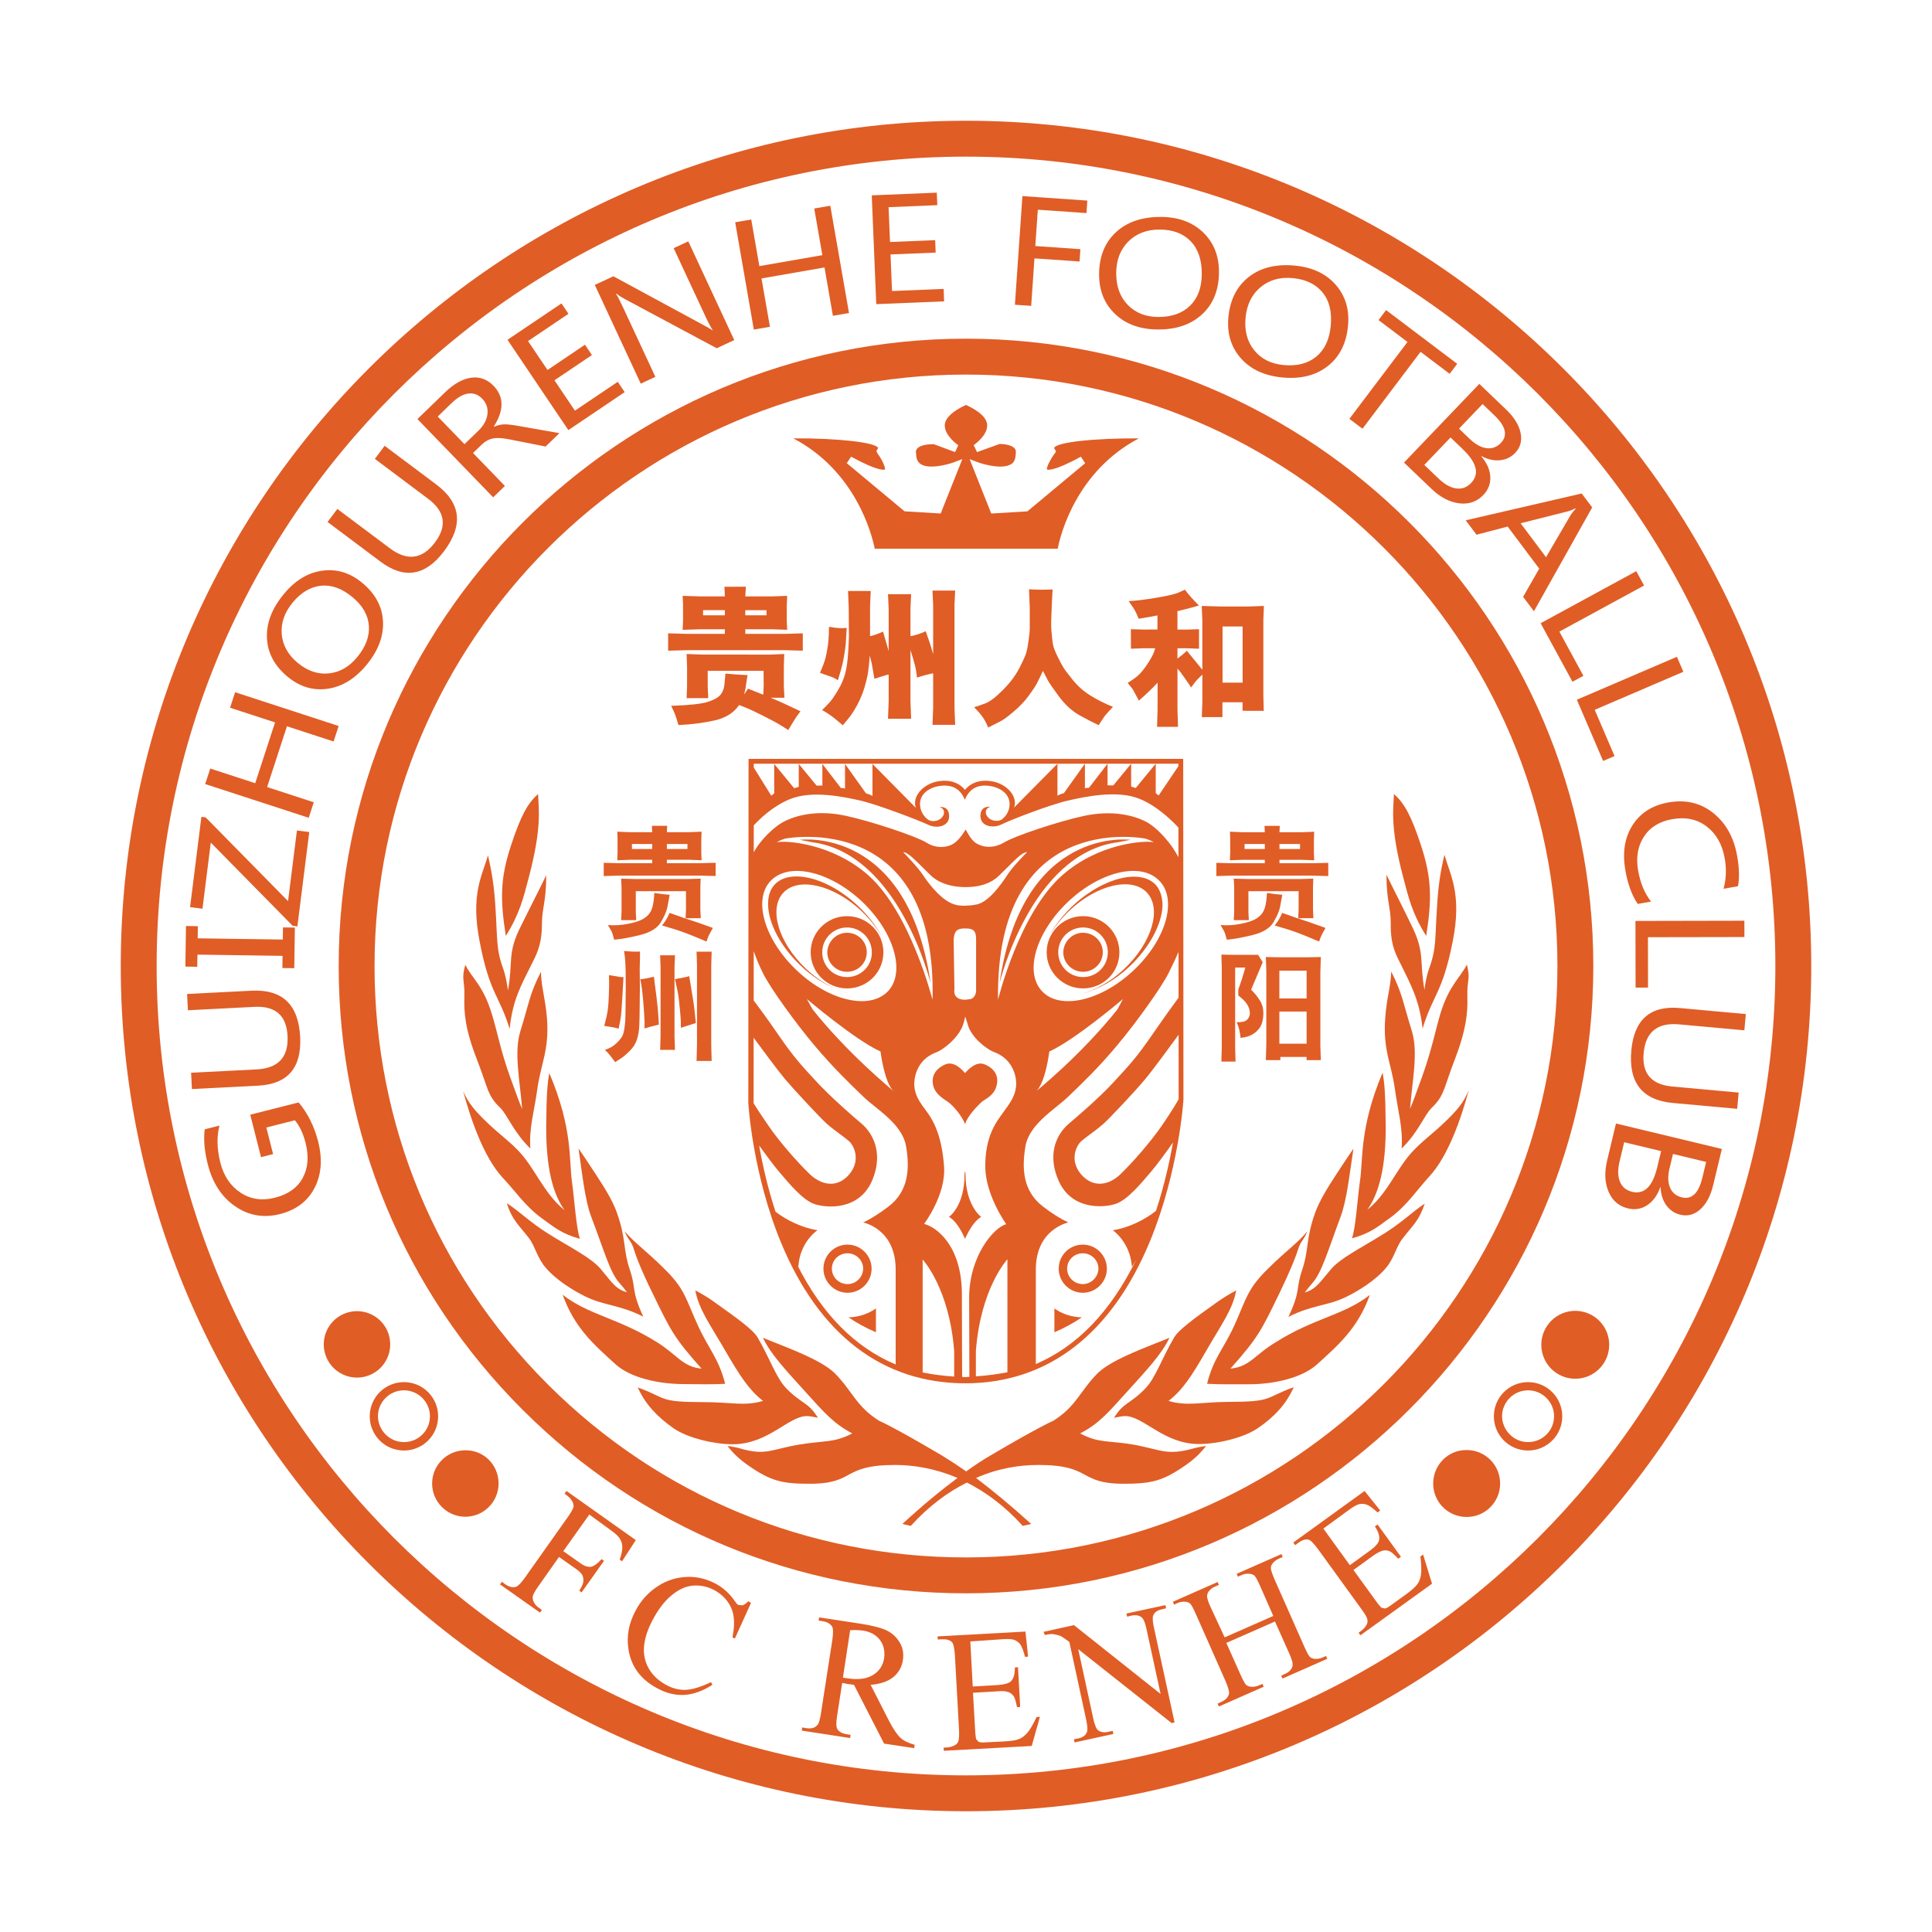 <?xml version="1.0" encoding="utf-8"?>
<!-- Created by @FCLOGO 2022-7-14 GMT+8 23:40:02 . https://fclogo.top/ -->
<!-- FOR PERSONAL USE ONLY NOT FOR COMMERCIAL USE -->
<svg version="1.1" xmlns="http://www.w3.org/2000/svg" xmlns:xlink="http://www.w3.org/1999/xlink" x="0px" y="0px"
	 viewBox="0 0 800 800" enable-background="new 0 0 800 800" xml:space="preserve">
<g>
	<path fill="#E05D26" d="M456.64,394.32c0-4.49-3.69-8.08-8.18-8.08c-4.49,0-8.08,3.69-8.18,8.08c0,4.49,3.69,8.08,8.18,8.08
		C452.95,402.39,456.64,398.8,456.64,394.32z"/>
	<path fill="#E05D26" d="M463.52,394.32c0-8.18-6.68-14.96-15.06-14.96c-8.28,0-15.06,6.68-15.06,14.96
		c0,8.28,6.78,14.96,15.06,14.96C456.84,409.27,463.52,402.59,463.52,394.32z M438.19,394.32c0-5.68,4.59-10.27,10.27-10.27
		c5.68,0,10.27,4.59,10.27,10.27c0,5.68-4.59,10.27-10.27,10.27C442.78,404.59,438.19,400,438.19,394.32z"/>
	<path fill="#E05D26" d="M400,50C207.05,50,50,207.05,50,400s157.05,350,350,350c193.05,0,350-157.05,350-350S592.95,50,400,50z
		 M400,735.14C215.23,735.14,64.86,584.77,64.86,400S215.23,64.86,400,64.86S735.14,215.23,735.14,400S584.77,735.14,400,735.14z"/>
	<path fill="#E05D26" d="M140.24,400c0,69.4,27.02,134.62,76.08,183.68S330.6,659.76,400,659.76
		c143.29,0,259.76-116.57,259.76-259.76c0-143.29-116.47-259.76-259.76-259.76S140.24,256.81,140.24,400z M400,155.1
		c135.01,0,244.9,109.89,244.9,244.9S535.01,644.9,400,644.9c-65.41,0-126.94-25.43-173.21-71.7
		c-46.27-46.27-71.7-107.79-71.7-173.21C155.1,264.99,264.99,155.1,400,155.1z"/>
	<path fill="#E05D26" d="M362.21,227.19c2.59,0,73.19,0,75.78,0c1.1-5.88,7.78-32.11,33.6-45.67c-18.55-0.1-34.3,1.6-35.1,3.99
		l0.8,1.5l-0.6,0.8c-1.89,2.59-3.19,5.38-3.19,6.38v0.2c0.1,0.1,2.19,1.2,14.06-5.28l1.79,2.69l-23.93,19.94l-14.96,0.9l-8.97-22.54
		l3.39,1.3c2.69,1,10.47,3.09,13.96,0.7c1.2-0.8,1.7-2.19,1.79-4.59c0,0,0.2-0.9-0.4-1.7c-0.5-0.7-2.09-1.89-6.28-1.99l-9.37,3.39
		l-1.4-2.89c0.1-0.1,5.58-3.79,5.58-8.08v-0.4c-0.2-2.89-3.39-5.68-8.77-8.18c-5.38,2.49-8.48,5.28-8.77,8.18v0.4
		c0,4.29,5.48,8.08,5.58,8.08l-1.3,2.89l-8.87-3.29c-4.69,0-6.38,1.2-6.88,1.89c-0.7,0.8-0.5,1.7-0.4,2.09
		c0,1.99,0.6,3.39,1.79,4.19c3.39,2.39,11.27,0.3,13.96-0.7l3.39-1.3l-8.97,22.54l-14.96-0.9l-23.93-19.94l1.79-2.69
		c11.87,6.48,13.96,5.38,14.06,5.28v-0.2c0-1-1.2-3.79-3.09-6.38l-0.5-1l0.5-0.9l0.2-0.4c-0.8-2.29-16.55-4.09-35.1-3.99
		C354.33,195.09,361.01,221.21,362.21,227.19z"/>
	<path fill="#E05D26" d="M469,598.13c-10.17-1.7-14.16-0.5-21.74-4.59c7.78-3.99,11.67-8.68,19.34-17.15
		c8.68-9.57,14.46-15.75,17.65-22.44c-2.29,0.9-4.79,1.89-7.48,2.99c-10.77,4.29-18.35,7.78-22.44,11.87
		c-7.18,7.28-8.68,13.56-18.25,19.54c0,0-5.19,2.09-25.83,14.26c-3.09,1.79-6.48,3.99-10.17,6.68c-3.69-2.59-7.08-4.79-10.17-6.68
		c-20.64-12.17-25.83-14.26-25.83-14.26c-9.57-5.98-11.07-12.26-18.25-19.54c-4.09-4.09-11.67-7.58-22.44-11.87
		c-2.69-1.1-5.19-2.09-7.48-2.99c3.19,6.68,8.97,12.86,17.65,22.44c7.68,8.48,11.57,13.06,19.34,17.15
		c-7.58,3.99-11.47,2.89-21.74,4.59c-11.97,1.99-13.96,4.79-24.83,1.6c-1.4-0.4-3.19-0.7-5.09-1c2.09,2.79,4.79,5.38,8.18,7.78
		c9.77,6.88,14.46,7.88,25.93,7.88c19.05,0,12.86-7.78,35.3-7.78c7.58,0,16.55,1.4,25.83,5.38c-6.58,4.89-14.16,11.07-22.83,19.05
		l3.49,0.8c7.58-8.38,15.46-14.06,23.23-17.95c7.68,3.89,15.56,9.57,23.13,17.95l3.49-0.8c-8.68-7.88-16.25-14.06-22.83-19.05
		c9.27-4.09,18.15-5.38,25.83-5.38c22.44,0,16.25,7.78,35.3,7.78c11.57,0,16.25-1.1,25.93-7.88c3.39-2.39,6.08-4.99,8.18-7.78
		c-1.89,0.3-3.69,0.6-5.09,1C482.86,602.92,480.97,600.23,469,598.13z"/>
	<path fill="#E05D26" d="M483.86,580.09c5.78-4.49,9.47-10.07,15.66-20.84c6.08-10.57,10.97-17.05,12.36-24.93
		c-2.59,1.4-5.28,2.99-8.08,4.99c-8.97,6.38-15.85,11.37-17.65,14.56c-5.28,9.07-7.58,16.45-11.77,20.94
		c-6.38,6.68-9.07,5.68-13.06,12.26c1.79-0.4,3.49-0.7,4.59-0.7c7.58,0,15.95,11.57,30.51,11.57c7.58,0,18.45-2.49,24.43-6.58
		c6.78-4.59,11.77-9.97,14.86-16.95c-12.26,4.39-8.28,6.08-27.22,6.08C496.72,580.58,491.74,582.38,483.86,580.09z"/>
	<path fill="#E05D26" d="M509.49,566.72c11.57-12.96,12.86-15.95,20.34-31.31c4.79-9.97,6.78-15.16,7.78-18.35
		c0.9-2.99,2.59-3.99,3.69-7.18c-3.99,4.89-8.38,7.68-16.05,15.26c-8.77,8.58-8.97,12.17-14.06,23.53
		c-4.59,10.07-8.68,13.56-11.37,24.33c4.99,0.3,11.07,0.2,17.25,0.2c10.17,0,21.84-2.49,28.22-8.18
		c8.77-7.98,16.95-14.96,21.94-28.82c-10.87,8.48-22.93,9.47-38.89,19.54C519.46,561.04,517.56,565.93,509.49,566.72z"/>
	<path fill="#E05D26" d="M539.1,526.14c-2.59,7.68-0.4,8.08-5.58,19.15c9.77-4.99,16.15-4.49,23.93-8.28
		c4.69-2.29,11.97-6.68,16.35-11.87c3.59-4.19,4.29-8.87,6.88-12.17c4.29-5.58,6.88-7.38,9.27-14.56
		c-5.09,3.29-9.47,7.88-17.25,12.66c-9.27,5.78-17.65,9.87-21.54,14.46c-4.79,5.58-6.08,8.18-10.87,9.67
		c0.9-1.2,1.89-2.49,3.29-4.09c3.79-4.29,6.58-14.06,11.47-27.12c2.69-7.08,3.79-18.15,5.38-28.32c-2.19,3.09-4.39,6.48-6.88,10.27
		c-4.09,6.18-7.08,11.27-8.77,15.66C540.5,513.28,542.19,517.07,539.1,526.14z"/>
	<path fill="#E05D26" d="M575.7,504.2c6.68-4.79,11.37-11.87,16.15-17.05c7.78-8.38,13.16-23.93,16.35-35.8
		c-1.79,4.19-3.39,6.78-8.28,11.67c-7.88,7.88-13.06,10.47-18.55,18.15c-4.89,6.88-8.28,14.16-15.16,19.74
		c4.89-6.98,7.68-17.75,7.58-34.9c-0.1-12.66-0.5-17.95-1.3-21.84c-9.67,23.03-7.98,35.9-9.37,44.97c-1.1,7.88-1.7,18.85-3.29,23.63
		C567.72,510.58,570.71,507.79,575.7,504.2z"/>
	<path fill="#E05D26" d="M580.38,475.58c6.98-6.78,9.37-13.86,12.46-16.85c5.38-5.19,4.89-7.98,9.57-20.04
		c4.79-12.46,5.38-19.44,5.19-25.83c-0.2-7.58,1.4-7.08-0.2-13.46c-2.89,5.68-7.38,8.58-10.97,20.34
		c-2.09,6.98-3.49,14.76-7.58,26.13c-2.69,7.28-3.89,10.87-4.99,13.26c1-12.17,3.49-23.43,0.7-32.41
		c-3.59-11.37-3.69-14.96-8.48-24.43c-0.2,6.38-1.89,10.77-2.49,19.25c-1,13.16,2.49,18.65,3.99,29.32
		C578.89,460.43,580.98,466.81,580.38,475.58z"/>
	<path fill="#E05D26" d="M580.19,399.6c3.69,7.68,7.58,14.16,8.87,26.32c4.29-14.16,8.18-14.46,12.46-36
		c3.99-19.84-1.1-27.62-3.39-36c-1.6,6.48-2.59,12.76-3.09,21.54c-0.9,13.56-0.2,17.25-3.29,25.63c-0.8,2.19-1.6,5.78-1.89,8.77
		c-2.09-11.17,0.1-14.86-4.59-25.03c-3.19-6.78-8.08-16.25-11.17-22.64c0,10.87,1.79,13.46,1.79,20.24
		C575.7,391.72,578.29,395.71,580.19,399.6z"/>
	<path fill="#E05D26" d="M590.56,387.54c2.39-15.06,2.29-23.93-2.09-37.29c-3.99-12.17-6.88-17.65-11.27-21.44
		c-0.3,6.58-1.5,13.96,3.69,33.9C583.28,371.98,584.87,378.46,590.56,387.54z"/>
	<path fill="#E05D26" d="M334.09,586.37c1.1,0,2.79,0.3,4.59,0.7c-4.09-6.68-6.68-5.58-13.16-12.26
		c-4.19-4.39-6.48-11.77-11.77-20.94c-1.89-3.29-8.77-8.18-17.75-14.56c-2.79-2.09-5.48-3.59-8.08-4.99
		c1.4,7.88,6.28,14.36,12.36,24.93c6.28,10.77,9.87,16.25,15.66,20.84c-7.88,2.29-12.86,0.5-24.63,0.5
		c-19.05,0-15.06-1.7-27.22-6.08c3.09,6.98,8.18,12.26,14.86,16.95c5.98,4.09,16.95,6.58,24.43,6.58
		C318.13,598.03,326.51,586.37,334.09,586.37z"/>
	<path fill="#E05D26" d="M300.28,573.01c-2.79-10.77-6.78-14.26-11.37-24.33c-5.19-11.37-5.28-14.96-14.06-23.53
		c-7.68-7.58-12.07-10.47-16.15-15.26c1.1,3.19,2.89,4.19,3.69,7.18c1,3.19,2.89,8.38,7.78,18.35c7.48,15.36,8.77,18.35,20.34,31.31
		c-7.98-0.8-9.97-5.68-18.65-11.07c-16.05-9.97-28.02-11.07-38.89-19.54c4.99,13.86,13.06,20.74,21.94,28.82
		c6.28,5.68,18.05,8.18,28.22,8.18C289.22,573.21,295.4,573.3,300.28,573.01z"/>
	<path fill="#E05D26" d="M256.31,531.03c1.4,1.6,2.49,2.89,3.29,4.09c-4.79-1.4-6.08-3.99-10.87-9.67
		c-3.99-4.69-12.36-8.77-21.64-14.56c-7.68-4.79-12.17-9.47-17.25-12.66c2.39,7.28,4.99,8.97,9.27,14.56
		c2.49,3.29,3.29,8.08,6.88,12.17c4.39,5.19,11.67,9.57,16.35,11.87c7.88,3.89,14.26,3.39,24.03,8.38
		c-5.09-11.07-2.89-11.37-5.48-19.15c-3.09-9.07-1.4-12.86-5.68-24.53c-1.6-4.39-4.69-9.47-8.77-15.66
		c-2.49-3.79-4.69-7.18-6.88-10.27c1.5,10.17,2.59,21.24,5.28,28.32C249.83,516.97,252.52,526.74,256.31,531.03z"/>
	<path fill="#E05D26" d="M233.77,501.11c-6.88-5.58-10.27-12.86-15.16-19.74c-5.48-7.78-10.67-10.27-18.55-18.15
		c-4.89-4.89-6.48-7.48-8.28-11.37c3.19,11.77,8.58,27.42,16.35,35.8c4.79,4.99,9.47,11.97,16.15,16.75
		c4.99,3.59,7.98,6.38,15.85,8.58c-1.6-4.79-2.19-15.75-3.29-23.63c-1.3-9.17,0.4-21.94-9.37-44.97c-0.8,3.79-1.2,9.07-1.3,21.84
		C226.1,483.36,228.79,494.13,233.77,501.11z"/>
	<path fill="#E05D26" d="M192.29,412.86c-0.2,6.38,0.3,13.36,5.19,25.83c4.69,12.07,4.29,14.96,9.67,20.04
		c2.99,2.99,5.48,10.07,12.46,16.85c-0.6-8.77,1.6-15.16,2.89-24.63c1.5-10.77,4.99-16.15,3.99-29.32
		c-0.7-8.48-2.39-12.86-2.49-19.24c-4.79,9.37-4.89,12.96-8.48,24.43c-2.79,8.87-0.3,20.14,0.7,32.41
		c-1.1-2.49-2.39-6.08-4.99-13.26c-4.09-11.37-5.38-19.15-7.58-26.13c-3.59-11.87-8.18-14.66-10.97-20.34
		C190.9,405.78,192.49,405.28,192.29,412.86z"/>
	<path fill="#E05D26" d="M211.04,426.03c1.2-12.17,5.09-18.65,8.87-26.32c1.89-3.89,4.49-7.88,4.49-17.05
		c0-6.68,1.79-9.27,1.79-20.24c-3.09,6.38-7.98,15.85-11.27,22.64c-4.79,10.17-2.49,13.86-4.59,25.03c-0.4-2.99-1.1-6.58-1.89-8.77
		c-3.09-8.38-2.39-12.07-3.29-25.63c-0.5-8.77-1.6-15.06-3.09-21.54c-2.29,8.28-7.38,16.05-3.39,36
		C202.76,411.47,206.65,411.87,211.04,426.03z"/>
	<path fill="#E05D26" d="M219.12,362.71c5.19-19.94,3.99-27.22,3.69-33.9c-4.39,3.79-7.28,9.27-11.27,21.44
		c-4.39,13.36-4.49,22.14-2.09,37.29C215.13,378.46,216.72,371.98,219.12,362.71z"/>
	<path fill="#E05D26" d="M234.57,617.38l-0.8,1.1l1.3,1c0.9,0.7,1.6,1.6,2.09,2.59c0.3,0.7,0.4,1.4,0.3,1.99
		c-0.2,0.8-1,2.19-2.39,4.19l-17.65,24.93c-1.6,2.29-2.89,3.59-3.79,3.89c-1.4,0.4-2.89,0-4.49-1.1l-1.3-1l-0.8,1.1l16.55,11.67
		l0.8-1.1l-1.4-1c-0.9-0.6-1.6-1.5-2.09-2.49c-0.3-0.8-0.4-1.5-0.3-2.09c0.1-0.8,0.9-2.19,2.29-4.19l8.58-12.17l7.08,4.99
		c1.3,0.9,2.19,1.79,2.59,2.59c0.4,0.8,0.5,1.7,0.4,2.69c-0.1,0.9-0.7,2.19-1.7,3.69l1,0.7l9.27-13.06l-1-0.7
		c-1.7,1.89-3.29,2.99-4.49,3.19c-1.2,0.1-2.69-0.3-4.29-1.5l-7.08-4.99l10.77-15.16l8.48,6.18c1.99,1.4,3.39,2.59,4.09,3.69
		c0.7,1.1,1.1,2.29,1.1,3.59c0,1.3-0.3,3.09-1.1,5.19l1,0.7l5.68-8.77L234.57,617.38z"/>
	<path fill="#E05D26" d="M307.46,664.74l-1.79-0.2c-0.4-0.2-0.9-0.8-1.5-1.7c-2.09-2.99-4.69-5.38-7.68-6.98
		c-3.89-2.09-7.98-3.09-12.26-2.89c-4.29,0.2-8.38,1.5-12.07,3.99c-3.79,2.49-6.78,5.78-8.97,9.97c-2.79,5.19-3.79,10.37-2.99,15.76
		c1,7.18,4.99,12.66,11.87,16.35c3.79,2.09,7.58,2.99,11.27,2.79c3.69-0.2,7.58-1.6,11.67-4.19l-0.6-1.1
		c-4.39,2.09-7.88,3.09-10.57,3.19c-2.69,0.1-5.38-0.6-8.08-2.09c-3.09-1.7-5.48-3.89-7.08-6.68c-1.6-2.79-2.29-5.88-1.99-9.27
		c0.3-3.39,1.5-6.98,3.49-10.77c2.39-4.59,5.09-8.08,8.08-10.47c2.89-2.39,5.88-3.69,8.87-3.89c2.99-0.2,5.88,0.4,8.68,1.89
		c3.29,1.79,5.58,4.29,6.98,7.38c1.4,3.19,1.5,7.18,0.5,12.17l1,0.5l6.68-14.76l-1.1-0.7C309.06,663.85,308.26,664.44,307.46,664.74
		z"/>
	<path fill="#E05D26" d="M368.09,712.51l-7.58-14.86c3.99-0.3,7.18-1.4,9.37-3.19c2.19-1.79,3.59-4.19,3.99-7.08
		c0.4-2.69,0-5.19-1.4-7.38c-1.3-2.19-3.09-3.79-5.38-4.89c-2.29-1.1-5.88-1.99-10.87-2.79l-17.05-2.59l-0.2,1.3l1.79,0.3
		c1.79,0.3,2.99,1,3.79,2.19c0.5,0.8,0.5,2.59,0.1,5.58l-4.69,30.21c-0.4,2.69-0.9,4.39-1.5,4.99c-1,1.2-2.49,1.6-4.49,1.3
		l-1.79-0.3l-0.2,1.3l20.04,3.09l0.2-1.3l-1.79-0.3c-1.7-0.3-2.99-1-3.69-2.09c-0.5-0.8-0.6-2.59-0.1-5.58l2.09-13.56l1.1,0.2
		l0.9,0.2c0.8,0.1,1.7,0.2,2.89,0.4l12.46,24.33l12.46,1.89l0.2-1.4c-2.49-0.7-4.49-1.6-5.88-2.89
		C371.48,718.29,369.89,716,368.09,712.51z M350.94,694.96l-0.8-0.1l-1.1-0.2l2.99-19.64c2.29-0.1,4.19,0,5.48,0.2
		c2.99,0.5,5.28,1.79,6.88,3.89c1.6,2.19,2.09,4.69,1.7,7.58c-0.5,2.99-1.99,5.28-4.59,6.88S355.43,695.66,350.94,694.96z"/>
	<path fill="#E05D26" d="M425.13,717.79c-1.1,1.2-2.19,1.99-3.39,2.39c-1.2,0.5-3.09,0.7-5.78,0.9l-7.98,0.4
		c-1.3,0.1-2.19,0-2.69-0.2l-1-1c-0.2-0.4-0.4-1.7-0.5-3.79l-0.9-15.56l10.37-0.6c1.99-0.2,3.49,0,4.49,0.4c0.9,0.4,1.6,1,2.09,1.79
		c0.4,0.6,0.8,2.09,1.3,4.39l1.3-0.1l-0.9-16.45l-1.3,0.1c0,2.69-0.5,4.69-1.7,5.78c-0.9,0.8-2.69,1.3-5.38,1.5l-10.37,0.6l-1-18.65
		l13.06-0.9c2.39-0.2,3.99-0.1,4.99,0.2c1.1,0.4,2.09,1.1,2.69,1.99c0.6,0.9,1.3,2.59,1.89,5.09l1.3-0.1l-1.1-10.37l-36.4,1.99
		l0.1,1.3l1.6-0.1c1.99-0.1,3.39,0.3,4.29,1.2c0.6,0.7,1,2.49,1.2,5.48l1.7,30.71c0.1,2.29,0,3.79-0.2,4.59
		c-0.2,0.8-0.7,1.4-1.4,1.79c-1,0.6-2.09,0.9-3.19,1l-1.6,0.1l0.1,1.3l36.4-1.99l3.39-12.07l-1.4,0.1
		C427.82,714,426.52,716.3,425.13,717.79z"/>
	<path fill="#E05D26" d="M477.48,669.03c0.5-1.4,1.79-2.29,3.79-2.69l1.6-0.4l-0.3-1.3l-16.15,3.49l0.3,1.3l1.6-0.4
		c1.79-0.4,3.29-0.2,4.29,0.6c0.9,0.6,1.6,2.29,2.19,5.19l5.78,26.62l-35.9-28.52l-12.56,2.79l0.5,1.3c1.4-0.3,2.39-0.4,3.09-0.4
		c1.5,0.2,2.59,0.5,3.39,0.8c0.8,0.4,1.99,1.2,3.69,2.49l6.98,32.21c0.5,2.59,0.7,4.29,0.3,5.09c-0.5,1.4-1.79,2.29-3.79,2.69
		l-1.6,0.3l0.3,1.3l16.05-3.49l-0.3-1.3l-1.7,0.4c-1.79,0.4-3.19,0.2-4.29-0.6c-0.8-0.6-1.5-2.29-2.09-5.09l-6.18-28.52l38.69,30.61
		l1.2-0.3l-8.48-38.99C477.28,671.62,477.18,669.83,477.48,669.03z"/>
	<path fill="#E05D26" d="M547.58,686.38c-1,0.4-2.09,0.6-3.29,0.5c-0.8-0.1-1.5-0.4-1.89-0.8c-0.6-0.6-1.3-1.99-2.29-4.19
		l-12.36-27.92c-0.9-2.09-1.4-3.59-1.5-4.39c-0.1-0.8,0.2-1.6,0.7-2.19c0.7-0.9,1.6-1.5,2.59-1.99l1.6-0.7l-0.5-1.2l-18.55,8.18
		l0.5,1.2l1.6-0.7c1-0.5,2.09-0.6,3.29-0.5c0.9,0.1,1.6,0.4,1.99,0.8c0.6,0.6,1.3,1.99,2.29,4.19l5.48,12.46l-20.14,8.87
		l-5.78-12.46c-1-2.09-1.4-3.59-1.5-4.39c0-0.8,0.2-1.6,0.7-2.19c0.7-0.9,1.6-1.6,2.59-1.99l1.6-0.7l-0.5-1.2l-18.55,8.18l0.5,1.2
		l1.5-0.7c1-0.4,2.09-0.6,3.29-0.5c0.8,0.1,1.5,0.4,1.89,0.8c0.6,0.6,1.3,1.99,2.29,4.19l12.36,27.92c1.1,2.59,1.6,4.39,1.4,5.28
		c-0.4,1.4-1.4,2.49-3.19,3.29l-1.5,0.7l0.5,1.2l18.55-8.18l-0.5-1.2l-1.6,0.7c-1,0.4-2.09,0.6-3.19,0.5c-0.9-0.1-1.5-0.4-1.99-0.8
		c-0.6-0.6-1.3-1.99-2.29-4.19l-5.88-13.16l20.14-8.87l5.88,13.16c1.2,2.59,1.6,4.39,1.4,5.28c-0.4,1.4-1.4,2.49-3.19,3.29l-1.5,0.7
		l0.5,1.2l18.55-8.18l-0.5-1.2L547.58,686.38z"/>
	<path fill="#E05D26" d="M588.16,644.5c0.4,3.19,0.5,5.88,0.2,7.88c-0.3,1.5-0.8,2.79-1.6,3.79c-0.8,1-2.19,2.29-4.39,3.89
		l-6.48,4.69c-1.1,0.8-1.89,1.2-2.39,1.3l-1.4-0.3c-0.4-0.3-1.3-1.3-2.49-2.99l-9.17-12.66l8.38-6.08c1.6-1.1,2.99-1.79,3.99-1.99
		c1-0.2,1.99,0,2.79,0.4c0.6,0.3,1.79,1.3,3.39,2.99l1.1-0.8l-9.67-13.36l-1.1,0.8c1.5,2.29,2.09,4.19,1.7,5.78
		c-0.3,1.2-1.5,2.59-3.69,4.19l-8.38,6.08l-10.97-15.16l10.37-7.58c1.89-1.4,3.29-2.19,4.29-2.49c1.2-0.3,2.39-0.2,3.39,0.2
		c1.1,0.4,2.49,1.5,4.39,3.19l1.1-0.8l-6.48-8.08l-29.52,21.34l0.8,1.1l1.3-1c1.5-1.1,2.99-1.6,4.19-1.3c0.9,0.2,2.19,1.6,3.99,3.99
		l18.05,24.93c1.3,1.79,2.09,3.09,2.29,3.89c0.2,0.8,0.2,1.6-0.2,2.29c-0.5,1-1.2,1.79-2.09,2.49l-1.3,1l0.8,1l29.62-21.34
		l-3.69-12.07L588.16,644.5z"/>
	<path fill="#E05D26" d="M436.6,551.67c4.19-1.79,7.98-3.89,11.37-6.18c-4.19-0.1-8.18-1.4-11.37-3.69V551.67z"/>
	<path fill="#E05D26" d="M362.71,551.67v-9.87c-3.29,2.29-7.18,3.59-11.37,3.69C354.73,547.78,358.52,549.87,362.71,551.67z"/>
	<path fill="#E05D26" d="M331.2,347.75l5.09,1c36.1,4.69,49.06,58.43,49.06,58.43C375.87,341.67,331.2,347.75,331.2,347.75z"/>
	<path fill="#E05D26" d="M468.11,347.75c0,0-44.67-6.08-54.24,59.43c0,0,12.96-53.75,49.06-58.43L468.11,347.75z"/>
	<path fill="#E05D26" d="M407.58,440.68c-3.49-1.4-7.08,2.59-7.98,3.69c-0.9-1.1-4.39-5.09-7.98-3.69c-3.99,1.6-6.18,4.79-5.19,8.87
		c1,3.99,5.09,5.88,6.58,7.08c1.79,1.4,4.99,5.09,6.38,8.28l0.2,0.6l0.5-1.3c1.6-3.19,4.99-6.68,6.48-7.98
		c1.5-1.2,5.09-2.59,6.08-6.68C413.76,445.47,411.67,442.28,407.58,440.68z"/>
	<path fill="#E05D26" d="M360.91,525.34c0-5.48-4.49-9.97-9.97-9.97s-9.97,4.39-9.97,9.97c0,5.48,4.49,9.97,9.97,9.97
		S360.91,530.83,360.91,525.34z M350.94,531.72c-3.59,0-6.48-2.89-6.48-6.38c0-3.59,2.89-6.38,6.48-6.38c3.59,0,6.48,2.89,6.48,6.38
		C357.32,528.83,354.53,531.72,350.94,531.72z"/>
	<path fill="#E05D26" d="M448.36,515.37c-5.48,0-9.97,4.39-9.97,9.97c0,5.48,4.49,9.97,9.97,9.97c5.48,0,9.97-4.49,9.97-9.97
		C458.33,519.86,453.85,515.37,448.36,515.37z M448.36,531.72c-3.59,0-6.48-2.89-6.48-6.38c0-3.59,2.89-6.38,6.48-6.38
		c3.59,0,6.48,2.89,6.48,6.38C454.74,528.83,451.85,531.72,448.36,531.72z"/>
	<path fill="#E05D26" d="M346.75,409.76c1.58,0.65,3.15,1.17,4.68,1.51C349.9,410.9,348.33,410.38,346.75,409.76z"/>
	<path fill="#E05D26" d="M324.42,369.59c6.28-6.58,20.74-3.19,32.21,7.58c3.49,3.29,6.28,6.88,8.38,10.47
		c-2.29-4.39-5.68-8.68-9.77-12.56c-7.88-7.48-17.65-12.17-25.43-12.17c-3.79,0-6.88,1.1-8.97,3.29c-1.99,2.09-2.89,4.99-2.79,8.58
		c0.2,7.78,5.38,17.45,13.56,25.13c4.66,4.43,9.97,7.8,15.16,9.86c-4.38-1.81-8.86-4.75-12.97-8.56
		C322.32,390.33,318.13,376.27,324.42,369.59z"/>
	<path fill="#E05D26" d="M365.7,409.07c-0.3,0.2-0.5,0.4-0.7,0.6C365.2,409.47,365.5,409.27,365.7,409.07z"/>
	<path fill="#E05D26" d="M364.3,410.17c-0.1,0-0.3,0.1-0.4,0.2C364.1,410.27,364.2,410.17,364.3,410.17z"/>
	<path fill="#E05D26" d="M434.2,409.57c-0.1-0.1-0.2-0.2-0.3-0.3C434,409.37,434.1,409.57,434.2,409.57z"/>
	<path fill="#E05D26" d="M435.1,410.23c0.06,0.03,0.1,0.04,0.1,0.04C435.16,410.27,435.13,410.25,435.1,410.23z"/>
	<path fill="#E05D26" d="M435.1,410.23c-0.03-0.01-0.06-0.03-0.1-0.06C435,410.17,435.04,410.21,435.1,410.23z"/>
	<path fill="#E05D26" d="M478.48,366.3c-2.09-2.19-5.19-3.29-8.97-3.29c-7.78,0-17.45,4.69-25.43,12.17
		c-4.09,3.89-7.38,8.18-9.77,12.56c2.09-3.59,4.89-7.18,8.38-10.57c11.47-10.87,25.93-14.26,32.21-7.58
		c6.28,6.68,2.09,20.74-9.37,31.61c-5.58,5.28-11.87,8.77-17.55,10.27c6.48-1.6,13.76-5.58,19.84-11.37
		c8.08-7.68,13.26-17.25,13.56-25.13C481.37,371.38,480.37,368.39,478.48,366.3z"/>
	<path fill="#E05D26" d="M350.74,386.24c-4.49,0-8.08,3.69-8.18,8.08c0,4.49,3.69,8.08,8.18,8.08c4.49,0,8.18-3.59,8.18-8.08
		C358.92,389.83,355.23,386.24,350.74,386.24z"/>
	<path fill="#E05D26" d="M350.74,379.36c-8.28,0-15.06,6.68-15.06,14.96c0,8.28,6.78,14.96,15.06,14.96
		c8.38,0,15.06-6.68,15.06-14.96C365.8,386.14,359.12,379.36,350.74,379.36z M350.74,404.59c-5.68,0-10.27-4.59-10.27-10.27
		c0-5.68,4.59-10.27,10.27-10.27c5.68,0,10.27,4.59,10.27,10.27C361.11,400,356.42,404.59,350.74,404.59z"/>
	<path fill="#E05D26" d="M399.8,486.25c-0.1-1.5-0.4-1.4-0.4,0c0,13.36-6.48,17.65-6.48,17.65c3.09,1.6,5.48,6.48,6.48,8.58l0.2,0.5
		l0.4-0.9c1.1-2.29,3.39-6.58,6.28-8.18C406.28,503.9,399.8,499.22,399.8,486.25z"/>
	<path fill="#E05D26" d="M167.26,572.31c-7.78,0-14.16,6.28-14.16,14.16c0,7.78,6.28,14.16,14.16,14.16
		c7.78,0,14.16-6.28,14.16-14.16C181.42,578.69,175.14,572.31,167.26,572.31z M167.26,597.14c-5.88,0-10.67-4.79-10.77-10.67
		c0-5.88,4.79-10.77,10.77-10.77c5.88,0,10.77,4.79,10.77,10.77C178.03,592.35,173.25,597.14,167.26,597.14z"/>
	
		<ellipse transform="matrix(0.973 -0.23 0.23 0.973 -123.987 48.836)" fill="#E05D26" cx="147.72" cy="556.85" rx="13.76" ry="13.76"/>
	<path fill="#E05D26" d="M192.69,600.53c-7.58,0-13.76,6.18-13.76,13.76c0,7.58,6.18,13.76,13.76,13.76s13.76-6.18,13.76-13.76
		C206.45,606.61,200.37,600.43,192.69,600.53z"/>
	<path fill="#E05D26" d="M632.74,572.31c-7.78,0-14.16,6.28-14.16,14.16c0,7.78,6.28,14.16,14.16,14.16
		c7.78,0,14.16-6.28,14.16-14.16C646.89,578.69,640.61,572.31,632.74,572.31z M632.74,597.14c-5.88,0-10.67-4.79-10.77-10.67
		c0-5.88,4.79-10.77,10.77-10.77c5.88,0,10.77,4.79,10.77,10.77C643.5,592.35,638.72,597.14,632.74,597.14z"/>
	<circle fill="#E05D26" cx="652.28" cy="556.85" r="14.06"/>
	<path fill="#E05D26" d="M607.31,600.43c-7.68-0.1-13.86,6.18-13.86,13.86c0,7.68,6.18,13.86,13.86,13.86
		c7.68,0,13.86-6.18,13.86-13.86C621.17,606.61,614.99,600.43,607.31,600.43z"/>
	<path fill="#E05D26" d="M309.86,456.64c0,0.3,1.7,29.32,13.56,57.93c15.75,38.09,42.08,58.23,76.28,58.23
		c34.2,0,60.63-20.44,76.48-58.83c11.97-29.02,13.86-58.33,13.86-58.73l-0.1-139.9v-1.1H309.96L309.86,456.64z M389.03,334.19
		c3.29,0.9,1.89,4.99-1.4,5.68c-1.7,0.4-3.09,0-4.29-1.3l-0.3-0.3c-0.9-1-1.99-2.69-2.09-5.19c-0.1-4.19,3.59-7.08,8.58-7.68
		c4.89-0.6,8.28,1.4,9.97,5.78c1.79-4.39,5.09-6.38,9.97-5.78c4.89,0.6,8.68,3.49,8.58,7.68c-0.1,4.19-3.09,6.08-3.09,6.08
		c0.1-0.1,0.3-0.1,0.4-0.2c-1.1,0.9-2.39,1.1-3.89,0.8c-3.29-0.7-4.69-4.69-1.4-5.68c0,0-4.09-0.7-4.09,3.79s5.48,5.19,8.77,3.49
		c3.29-1.7,20.34-8.28,27.52-9.87c7.08-1.6,20.34-4.49,29.62-0.7c7.64,3.12,14.04,9.68,16.07,11.9l0.01,12.25
		c-0.54-0.94-1.26-2.24-2.22-3.7c-1.89-2.79-6.78-8.97-11.97-11.37c-5.09-2.39-13.46-4.39-24.63-2.09
		c-11.17,2.39-29.22,8.48-33.4,11.07c-4.29,2.59-8.68,2.09-11.57,0.3c-2.29-1.4-4.29-5.68-4.29-5.68c-0.1,0.1-2.39,4.09-4.79,5.68
		c-2.79,1.89-7.38,2.39-11.57-0.3c-4.29-2.59-22.34-8.68-33.4-11.07c-11.17-2.39-19.54-0.4-24.63,1.99
		c-5.09,2.29-10.17,8.08-12.07,10.97c-0.63,0.93-1.04,1.64-1.32,2.19l0.01-11.16c2.07-2.27,7.68-7.89,14.98-10.87
		c9.27-3.79,22.54-0.9,29.62,0.7c7.08,1.7,24.23,8.28,27.52,9.87c3.29,1.7,8.77,1,8.77-3.49
		C393.02,333.49,389.03,334.19,389.03,334.19z M442.28,414.56c-4.39,0-8.18-1.3-10.77-4.09c-7.48-7.88-2.59-24.43,10.77-37.09
		c8.77-8.28,18.95-12.76,27.02-12.76c4.39,0,8.08,1.3,10.77,4.09c7.58,7.78,2.79,24.43-10.67,37.09
		C460.63,410.07,450.46,414.56,442.28,414.56z M465.01,413.66l-2.29,4.29c-15.16,19.05-33.8,34-33.8,34
		c3.99-3.29,5.58-16.55,5.58-16.55C444.97,430.71,465.01,413.66,465.01,413.66z M382.05,568.32v-46.77c0,0,11.07,11.77,13.06,37.99
		v10.47C390.53,569.72,386.14,569.12,382.05,568.32z M404.09,569.91v-10.47c1.99-26.23,13.06-37.99,13.06-37.99v46.77
		C413.06,569.02,408.68,569.62,404.09,569.91z M415.26,460.83c-2.89,3.99-7.38,9.77-7.28,22.54c0.2,11.77,8.68,23.53,8.68,23.53
		c-4.99,1.3-15.36,12.96-15.36,30.61c0,7.18,0.1,32.61,0.1,32.61c-0.5,0-1,0.1-1.5,0.1h-0.1h-0.2c-0.4,0-0.8,0-1.2-0.1
		c0-1.2-0.1-21.04-0.1-33.8c0.1-20.94-10.97-28.42-15.66-29.52c0,0,9.07-11.97,8.28-23.63c-0.8-11.77-3.89-18.35-6.78-22.34
		s-6.78-8.18-5.19-15.16c1.6-6.88,6.68-9.17,8.87-9.97c2.09-0.7,9.67-5.98,11.27-12.36l0.6-2.39l1.5,4.69
		c2.69,5.78,8.68,9.37,10.37,9.97c2.19,0.8,7.18,3.09,8.87,9.97C421.94,452.55,418.15,456.74,415.26,460.83z M367.69,410.47
		c-2.59,2.69-6.38,4.09-10.77,4.09c-8.18,0-18.35-4.49-27.02-12.76c-13.36-12.66-18.25-29.32-10.77-37.09
		c2.59-2.69,6.38-4.09,10.77-4.09c8.18,0,18.35,4.49,27.12,12.76C370.28,386.04,375.07,402.59,367.69,410.47z M370.1,451.88
		c-1.28-1.1-19.06-15.62-33.62-33.93l-2.39-4.29c0,0,20.04,17.05,30.51,21.74C364.6,435.4,366.18,448.47,370.1,451.88z
		 M359.42,362.31c-15.06-13.16-33.9-14.36-37.89-13.56c0,0,2.39-1.2,3.59-1.5c1.2-0.2,62.92-11.87,61.03,66.71
		C386.04,413.96,377.17,377.96,359.42,362.31z M394.91,390.43c-0.2-5.58,1.99-5.88,4.29-5.98c2.19,0,2.09,0.1,2.09,0.1
		c2.69,0.4,2.89,2.19,2.89,4.89c0,6.88,0,20.34,0,20.34s0.3,2.79-2.09,3.89l-2.29,0.3c-5.58,0.1-4.59-4.29-4.59-4.29
		S395.01,397.41,394.91,390.43z M403.49,374.67c-0.7,0.1-1.5,0.3-2.89,0.3c0,0-2.39,0.3-4.79-0.3c-5.48-1.2-11.27-8.68-13.56-12.26
		c-2.39-3.59-8.28-9.57-8.28-9.57c2.29,0.2,4.79,3.19,11.47,9.67c5.78,5.58,15.56,4.79,15.56,4.79c2.59-0.1,8.38-0.5,12.76-4.79
		c6.68-6.48,9.17-9.57,11.57-9.67c0,0-5.98,5.88-8.28,9.57C414.66,366,409.07,374.27,403.49,374.67z M413.26,413.96
		c-1.1-78.58,59.83-66.91,61.03-66.71c1.2,0.3,3.59,1.5,3.59,1.5c-4.09-0.8-22.83,0.4-37.89,13.56
		C422.04,377.96,413.26,413.96,413.26,413.96z M312.05,456.44l0.02-26.71c2.47,3.35,9.89,13.4,12.94,17.04
		c3.79,4.49,14.46,15.95,17.45,18.65c3.09,2.69,7.28,5.48,9.07,7.08c1.89,1.6,5.09,7.68,0.3,13.56c-4.79,5.88-11.37,4.99-16.45,0.2
		c-4.99-4.79-12.66-13.46-17.25-20.24c-3.43-4.97-5.1-7.58-6.06-9.17C312.06,456.59,312.05,456.45,312.05,456.44z M330.12,523.77
		c0.16,0.26,0.32,0.52,0.48,0.78c0.3-6.18,3.29-11.67,7.88-15.16c-6.27-0.95-12.87-4.16-17.36-7.65
		c-3.29-10.07-5.42-19.66-6.77-27.4c2.59,3.59,6.23,8.54,8.48,11.13c3.69,4.29,9.57,11.57,14.56,13.16s18.35,2.69,23.73-9.77
		c5.28-12.56-0.8-20.54-4.29-23.53c-3.59-2.99-12.66-10.87-18.85-17.55c-6.28-6.78-9.27-9.97-15.85-19.54
		c-5.08-7.39-8.67-12.15-10.04-13.95l0.01-20.46c0.66,1.93,1.92,5.32,3.84,9.17c2.99,6.08,13.36,20.44,21.24,29.81
		c7.88,9.37,14.96,16.15,20.34,21.34c5.38,5.19,16.05,11.17,17.65,20.44c1.6,9.27,1.1,18.65-7.28,25.03
		c-3.69,2.79-7.08,4.99-10.47,6.58c0,0,13.46,2.59,13.46,19.44c0,15.14,0,35.53,0,39.35C354.07,557.95,340.43,544.19,330.12,523.77z
		 M428.92,564.83c0-4.17,0-24.19,0-39.19c0-16.75,13.46-19.44,13.46-19.44c-3.39-1.6-6.88-3.79-10.47-6.58
		c-8.38-6.38-8.87-15.75-7.28-25.03c1.6-9.17,12.26-15.26,17.65-20.44c5.38-5.19,12.46-11.87,20.34-21.34
		c7.88-9.37,18.15-23.73,21.24-29.81c1.75-3.5,3.22-6.71,4.14-8.79l0.01,18.91c-1.49,2.02-5.55,7.57-10.74,15.11
		c-6.58,9.57-9.57,12.76-15.85,19.54c-6.18,6.78-15.36,14.56-18.85,17.55c-3.59,2.99-9.67,10.97-4.29,23.43
		c5.38,12.46,18.75,11.37,23.63,9.77c4.99-1.6,10.87-8.87,14.56-13.16c2.31-2.66,6.46-8.32,9.23-12.27
		c-1.4,7.98-3.61,17.89-7.03,28.28c-4.49,3.63-11.26,7.05-17.86,8.03c4.49,3.49,7.48,8.97,7.88,15.16c0.61-0.95,1.18-1.9,1.73-2.84
		C459.92,543.07,446.05,557.49,428.92,564.83z M488.05,454.94c0,0.01-0.01,0.11-0.01,0.24c-1.07,1.9-3.2,5.41-6.87,10.83
		c-4.69,6.78-12.26,15.46-17.25,20.24c-4.99,4.79-11.57,5.68-16.45-0.2c-4.79-5.88-1.6-11.87,0.2-13.46s6.08-4.49,9.07-7.08
		c2.99-2.69,13.76-14.16,17.45-18.65c3.16-3.76,11.51-15.19,13.84-18.4L488.05,454.94z M437.89,316.24h11.37h9.37h9.77h10.17h9.37
		l0,1.03l-8.18,12.13l-1.2-1v-12.17l-8.28,10.07l-1.89-0.6v-9.47l-7.38,8.97c-1.1,0-2.39,0-2.39,0v-8.97l-7.68,9.97
		c-1.6,0-1.7,0.3-1.7,0.3v-10.27l-8.68,12.17c-2.09,0.6-2.69,1.1-2.69,1.1V316.24l-17.95,18.15c1.6-4.49-2.79-9.57-8.68-10.77
		c-8.28-1.7-11.67,3.49-11.67,3.49s-3.39-5.19-11.67-3.49c-5.98,1.3-10.27,6.38-8.68,10.87l-17.95-18.15v13.26c0,0-0.6-0.5-2.69-1.1
		l-8.68-12.17v10.27c0,0-0.1-0.3-1.7-0.3l-7.68-9.97v8.97c0,0-1.2,0-2.39,0l-7.38-8.97v9.47l-1.89,0.6l-8.28-10.07v12.17l-1.2,1
		l-7.28-11.72l0-1.54H437.89z"/>
	<path fill="#E05D26" d="M123.65,456.49l-20.03,5.08l4.46,17.58l5-1.27l-2.79-11l11.82-3c1.97,2.38,3.44,5.51,4.42,9.37
		c1.42,5.61,1.03,10.45-1.19,14.52c-2.21,4.07-6.06,6.8-11.53,8.18c-5.32,1.35-10.06,0.65-14.23-2.11
		c-4.16-2.76-6.94-6.89-8.34-12.42c-1.42-5.61-1.55-10.72-0.37-15.34l-6.1,1.54c-0.54,4.18-0.12,9.01,1.27,14.49
		c1.96,7.75,5.75,13.55,11.35,17.4c5.6,3.85,11.78,4.92,18.53,3.21c6.68-1.69,11.45-5.29,14.31-10.79
		c2.86-5.5,3.36-11.91,1.51-19.25C130.11,466.33,127.41,460.93,123.65,456.49z"/>
	<path fill="#E05D26" d="M124.29,429.36c-0.68-13.4-7.39-19.78-20.13-19.13l-26.69,1.36l0.34,6.74l27.53-1.41
		c8.72-0.45,13.3,3.57,13.73,12.05c0.45,8.77-3.83,13.39-12.84,13.85l-27.1,1.38l0.34,6.75l27.36-1.4
		C119.13,448.93,124.95,442.2,124.29,429.36z"/>
	<polygon fill="#E05D26" points="81.76,395.29 117,395.8 116.93,400.84 121.85,400.91 122.1,384.09 117.18,384.02 117.1,389.05 
		81.86,388.54 81.93,383.51 77.01,383.43 76.76,400.25 81.68,400.32 	"/>
	<polygon fill="#E05D26" points="87.28,348.9 121.18,383.35 123.14,383.6 128.06,344.53 122.95,343.89 119.27,373.14 85.14,338.45 
		83.4,338.23 78.7,375.63 83.84,376.28 	"/>
	<polygon fill="#E05D26" points="129.93,332.21 110.61,325.91 118.82,300.74 138.13,307.04 140.23,300.62 97.36,286.64 
		95.26,293.06 113.89,299.13 105.68,324.31 87.06,318.23 84.96,324.66 127.83,338.63 	"/>
	<path fill="#E05D26" d="M119.13,280.25c5.04,4.16,10.55,5.81,16.55,4.95c5.99-0.86,11.36-4.15,16.09-9.88
		c4.85-5.87,7.12-11.88,6.82-18.02c-0.3-6.15-3.18-11.48-8.64-15.99c-5.04-4.16-10.54-5.83-16.5-5c-5.97,0.82-11.27,4.04-15.9,9.65
		c-4.98,6.02-7.31,12.12-7.01,18.3C110.83,270.44,113.7,275.77,119.13,280.25z M121.19,249.5c3.46-4.18,7.36-6.5,11.7-6.96
		c4.34-0.46,8.69,1.11,13.03,4.7c4.23,3.49,6.5,7.44,6.82,11.84c0.32,4.4-1.29,8.75-4.85,13.05c-3.31,4.01-7.22,6.25-11.73,6.71
		c-4.51,0.46-8.8-0.98-12.87-4.35c-4.04-3.34-6.25-7.31-6.63-11.92C116.29,257.97,117.79,253.61,121.19,249.5z"/>
	<path fill="#E05D26" d="M183.9,228.2c8.05-10.74,6.97-19.93-3.24-27.58l-21.39-16.02l-4.05,5.41l22.06,16.53
		c6.99,5.24,7.94,11.25,2.85,18.04c-5.27,7.03-11.51,7.84-18.73,2.43l-21.71-16.27l-4.05,5.4l21.92,16.42
		C167.41,239.94,176.19,238.49,183.9,228.2z"/>
	<path fill="#E05D26" d="M209.07,201.22l-13.2-13.64l3.49-3.38c1.44-1.39,2.99-2.27,4.65-2.62c1.66-0.36,3.99-0.24,6.97,0.36
		l14.94,2.96l5.73-5.54l-16.43-2.89c-2.83-0.53-4.96-0.78-6.39-0.75c-1.43,0.03-2.84,0.36-4.24,0.98l-0.1-0.11
		c4.27-6.72,4.23-12.33-0.11-16.82c-2.65-2.73-5.74-3.86-9.28-3.37c-3.54,0.49-7.14,2.5-10.8,6.04l-11.45,11.09l31.36,32.4
		L209.07,201.22z M181.25,172.48l5.8-5.61c2.41-2.33,4.71-3.64,6.89-3.91c2.18-0.27,4.08,0.43,5.72,2.12
		c1.76,1.81,2.48,3.95,2.18,6.4c-0.3,2.45-1.56,4.75-3.78,6.9l-5.73,5.54L181.25,172.48z"/>
	<polygon fill="#E05D26" points="258.67,162.37 255.79,158.1 238.06,170.05 229.59,157.47 245.1,147.02 242.22,142.74 226.71,153.2 
		218.64,141.23 235.39,129.94 232.49,125.64 210.14,140.7 235.34,178.1 	"/>
	<path fill="#E05D26" d="M271.37,156.03l-13.38-28.74c-1.35-2.9-2.32-4.77-2.91-5.61l0.18-0.09c0.82,0.69,1.77,1.33,2.86,1.91
		l38.66,20.7l7.26-3.38l-19.03-40.88l-6.06,2.82l13.09,28.11c1.31,2.82,2.34,4.76,3.08,5.82l-0.12,0.06
		c-0.39-0.31-1.49-0.95-3.27-1.91l-37.75-20.44l-7.69,3.58l19.03,40.88L271.37,156.03z"/>
	<polygon fill="#E05D26" points="318.81,135.31 315.32,115.29 341.41,110.75 344.89,130.77 351.55,129.61 343.81,85.19 
		337.16,86.34 340.52,105.65 314.43,110.19 311.07,90.89 304.42,92.04 312.15,136.47 	"/>
	<polygon fill="#E05D26" points="390.94,124.78 390.73,119.63 369.37,120.51 368.75,105.36 387.44,104.59 387.23,99.44 
		368.54,100.21 367.94,85.79 388.12,84.95 387.9,79.78 360.98,80.89 362.84,125.94 	"/>
	<polygon fill="#E05D26" points="428.35,106.99 447.01,108.28 447.37,103.17 428.7,101.88 429.74,86.84 449.88,88.23 450.24,83.06 
		423.36,81.2 420.25,126.19 426.99,126.65 	"/>
	<path fill="#E05D26" d="M530.94,156.3c7.57,0.73,13.83-0.81,18.77-4.64c4.94-3.83,7.76-9.39,8.47-16.67
		c0.65-6.72-1.03-12.39-5.04-17.01c-4.01-4.62-9.63-7.28-16.87-7.99c-7.78-0.76-14.15,0.79-19.11,4.64
		c-4.96,3.85-7.8,9.39-8.5,16.64c-0.65,6.72,1.05,12.4,5.1,17.02C517.82,152.91,523.54,155.58,530.94,156.3z M515.77,131.49
		c0.52-5.39,2.59-9.58,6.21-12.59c3.62-3,8.08-4.25,13.39-3.73c5.4,0.52,9.5,2.51,12.3,5.96c2.8,3.45,3.91,8.07,3.35,13.87
		c-0.55,5.64-2.56,9.88-6.03,12.71c-3.48,2.83-7.99,3.97-13.55,3.44c-5.18-0.5-9.22-2.54-12.11-6.13
		C516.43,141.42,515.24,136.92,515.77,131.49z"/>
	<path fill="#E05D26" d="M479.69,136.43c7.61,0,13.69-2.15,18.24-6.43c4.55-4.29,6.82-10.09,6.82-17.41
		c0-6.75-2.22-12.24-6.65-16.45c-4.44-4.21-10.29-6.32-17.56-6.32c-7.81,0-14,2.15-18.58,6.46c-4.57,4.31-6.85,10.1-6.85,17.38
		c0,6.75,2.24,12.24,6.72,16.45C466.3,134.33,472.26,136.43,479.69,136.43z M467.16,100.07c3.31-3.34,7.63-5.01,12.97-5.01
		c5.43,0,9.7,1.58,12.82,4.75c3.12,3.16,4.68,7.66,4.68,13.48c0,5.67-1.59,10.08-4.78,13.23c-3.19,3.15-7.57,4.73-13.15,4.73
		c-5.2,0-9.42-1.64-12.65-4.93c-3.23-3.29-4.85-7.66-4.85-13.12C462.2,107.79,463.85,103.41,467.16,100.07z"/>
	<polygon fill="#E05D26" points="564.17,177.53 588.22,145.69 600.27,154.79 603.4,150.65 573.94,128.4 570.82,132.54 582.81,141.6 
		558.75,173.44 	"/>
	<path fill="#E05D26" d="M592.76,202.43c3.64,3.49,7.46,5.48,11.45,5.98c3.99,0.5,7.33-0.65,10.01-3.45
		c2.09-2.19,3.05-4.73,2.88-7.62c-0.18-2.89-1.43-5.7-3.76-8.41l0.08-0.08c2.61,1.4,5.17,1.98,7.67,1.73
		c2.5-0.24,4.6-1.26,6.32-3.06c2.16-2.26,2.9-5.02,2.23-8.28c-0.68-3.27-2.68-6.49-5.99-9.66l-11.1-10.62l-31.18,32.58
		L592.76,202.43z M613.9,167.3l4.88,4.67c4.75,4.55,5.65,8.35,2.72,11.42c-1.68,1.75-3.66,2.48-5.95,2.19
		c-2.29-0.3-4.61-1.57-6.97-3.83l-4.44-4.25L613.9,167.3z M605.69,185.99c5.87,5.62,7.02,10.29,3.45,14.02
		c-1.73,1.81-3.78,2.56-6.14,2.24c-2.36-0.31-4.82-1.69-7.38-4.14l-5.85-5.6l10.87-11.36L605.69,185.99z"/>
	<path fill="#E05D26" d="M611.4,221.42l12.89-3.38l13.07,17.43l-6.67,11.67l4.48,5.97l24.12-42.99l-4.34-5.78l-48.03,11.11
		L611.4,221.42z M649.35,211.7c0.78-0.19,1.78-0.59,3.02-1.21l0.1,0.14c-1.02,1.13-1.7,1.98-2.03,2.53l-10.26,17.57l-10.53-14.05
		L649.35,211.7z"/>
	<polygon fill="#E05D26" points="651.13,282.3 655.65,279.84 645.7,261.53 680.78,242.45 677.55,236.51 637.94,258.06 	"/>
	<polygon fill="#E05D26" points="663.82,315.1 668.55,313.07 660.34,293.92 697.04,278.17 694.37,271.96 652.94,289.74 	"/>
	<path fill="#E05D26" d="M690.85,332.27c-6.65,1.18-11.6,4.33-14.87,9.45c-3.26,5.13-4.24,11.38-2.93,18.77
		c1.01,5.72,2.71,10.32,5.1,13.81l5.51-0.97c-2.65-3.42-4.43-7.68-5.33-12.78c-0.96-5.45-0.18-10.14,2.35-14.06
		c2.53-3.92,6.45-6.35,11.76-7.29c5.6-0.99,10.37,0.03,14.3,3.06c3.94,3.03,6.41,7.42,7.43,13.16c0.78,4.41,0.62,8.61-0.49,12.6
		l5.99-1.06c0.64-3.43,0.52-7.6-0.35-12.52c-1.35-7.65-4.65-13.57-9.88-17.77C704.2,332.47,698,331,690.85,332.27z"/>
	<polygon fill="#E05D26" points="677.26,408.94 682.41,408.93 682.38,388.08 722.32,388.01 722.31,381.25 677.21,381.34 	"/>
	<path fill="#E05D26" d="M695.28,424.17l27.02,2.46l0.61-6.73l-27.28-2.49c-12.25-1.11-18.96,4.73-20.13,17.53
		c-1.22,13.37,4.52,20.63,17.22,21.78l26.61,2.42l0.61-6.73l-27.45-2.5c-8.7-0.79-12.66-5.41-11.89-13.86
		C681.41,427.31,686.29,423.35,695.28,424.17z"/>
	<path fill="#E05D26" d="M665.48,480.55c-1.18,4.91-0.98,9.21,0.59,12.91c1.58,3.7,4.25,6.01,8.02,6.91
		c2.94,0.71,5.62,0.26,8.03-1.35c2.41-1.61,4.21-4.1,5.38-7.48l0.11,0.03c0.11,2.96,0.89,5.47,2.36,7.5
		c1.47,2.03,3.41,3.34,5.82,3.92c3.04,0.73,5.8-0.02,8.28-2.25c2.48-2.23,4.26-5.58,5.33-10.04l3.59-14.94l-43.84-10.54
		L665.48,480.55z M691.31,483.81l1.44-5.98l13.73,3.3l-1.58,6.57c-1.54,6.39-4.37,9.09-8.5,8.1c-2.36-0.57-3.99-1.92-4.88-4.04
		C690.62,489.63,690.55,486.98,691.31,483.81z M670.65,480.86l1.89-7.88l15.29,3.67l-1.64,6.8c-1.9,7.91-5.36,11.25-10.38,10.05
		c-2.44-0.59-4.11-1.98-5.03-4.18C669.87,487.11,669.82,484.29,670.65,480.86z"/>
	<path fill="#E05D26" d="M308.92,283.52c0.17-1.23,0.37-2.56,0.62-3.97c-2.72-0.12-5.77-0.33-9.15-0.62l-0.4,4.26
		c-0.12,1.78-0.66,3.26-1.6,4.43c-0.94,1.17-2.72,2.18-5.34,3.02c-2.61,0.84-7.65,1.38-15.12,1.63l1.12,2.43
		c0.54,1.16,1.17,3.01,1.9,5.54c5.29-0.25,10.25-0.89,14.87-1.91c4.63-1.03,8.04-3.16,10.24-6.39c0.12,0.06,0.94,0.38,2.44,0.95
		c1.5,0.57,3.87,1.68,7.11,3.31c3.24,1.64,5.41,2.78,6.52,3.44c1.11,0.65,2.54,1.54,4.28,2.66c1.6-2.7,2.66-4.43,3.19-5.21
		s1.15-1.63,1.85-2.57c-4.61-2.22-8.71-4.09-12.32-5.6h5.69l-0.25-4.98v-7.81l0.16-5.32l-5.85,0.25l-28.35-0.03l-6.22-0.22
		l0.19,5.23v8.09l-0.19,4.95h8.96l-0.22-4.95v-6.38h23.12l0.06,6.19l-0.19,3.73l-6.29-2.52c-0.6,0.83-1.15,1.64-1.65,2.43l0.47-1.87
		C308.64,285.48,308.76,284.75,308.92,283.52z"/>
	<path fill="#E05D26" d="M324.98,269.22l7.44,0.22v-7.19l-7.37,0.22h-16.43v-1.9h11.14l6.19,0.22l-0.16-3.48v-6.47l0.16-4.11
		l-6.19,0.22h-11.14l0.22-4.01l-8.87,0.03l0.19,3.98h-10.24l-7.25-0.22l0.16,3.45v6.97l-0.16,3.64l7.31-0.22h10.17v1.9h-15.56
		l-7.93-0.22v7.19l8-0.22H324.98z M308.61,252.67h8.77v2.12h-8.77V252.67z M291.13,254.78v-2.12h9.02v2.12H291.13z"/>
	<path fill="#E05D26" d="M350,278.8c-0.6,2.32-1.61,4.67-3.03,7.03c-1.42,2.36-2.59,4.06-3.52,5.07c-0.92,1.02-1.93,2.05-3.03,3.11
		c1.74,1,3.14,1.9,4.2,2.71c1.06,0.81,2.51,2.01,4.36,3.61l2.15-2.58c1.2-1.41,2.46-3.32,3.77-5.73c1.31-2.41,2.34-4.9,3.1-7.48
		c0.76-2.58,1.25-4.74,1.49-6.47c0.24-1.73,0.46-3.92,0.67-6.55l0.81,3.17c0,0.04,0.36,2.17,1.09,6.38c3.34-1.06,5.06-1.6,5.17-1.62
		c0.1-0.02,0.35-0.06,0.75-0.12v10.98l-0.28,7.31h9.58l-0.28-7.31v-21.1c0.73,2.24,1.26,4.02,1.62,5.35
		c0.35,1.33,0.6,2.44,0.73,3.33c0.13,0.89,0.26,1.79,0.39,2.71c1.93-0.7,4.15-1.31,6.66-1.8v14.28l-0.28,7.06h9.4l-0.28-7.06v-42.85
		l0.28-5.69h-9.4l0.28,5.97v20.38l-0.72-2.52c-0.27-0.95-1.06-3.29-2.36-7c-2.03,0.98-4.14,1.66-6.32,2.05v-11.17l0.28-6.22h-9.58
		l0.28,6.22v17.33c-0.85-3.03-1.63-5.7-2.33-8.03c-2.24,0.98-4.03,1.6-5.38,1.87v-12.38l0.28-6.32h-9.4l0.28,6.63l0.09,12.35
		c0,0.68-0.1,2.79-0.3,6.32C351,273.56,350.6,276.48,350,278.8z"/>
	<path fill="#E05D26" d="M343.28,259.54l-0.09,3.14c-0.04,1.43-0.18,3-0.4,4.7c-0.23,1.7-0.54,3.34-0.93,4.93
		c-0.39,1.59-1.17,3.68-2.33,6.27c0.91,0.37,2.03,0.77,3.34,1.2c1.32,0.43,2.2,0.77,2.66,1.03c0.46,0.26,0.93,0.54,1.43,0.86
		c0.87-2.88,1.48-5.01,1.82-6.39c0.34-1.38,0.65-3,0.93-4.87c0.28-1.87,0.45-3.18,0.51-3.94c0.06-0.76,0.12-1.72,0.17-2.88
		c0.05-1.16,0.12-2.36,0.2-3.61C348.78,260.25,346.35,260.1,343.28,259.54z"/>
	<path fill="#E05D26" d="M425.95,264.96c-0.31,2.39-0.66,4.21-1.04,5.46c-0.38,1.26-1.35,3.38-2.89,6.36
		c-1.55,2.99-3.79,5.96-6.74,8.93c-2.95,2.97-5.34,4.8-7.19,5.51c-1.85,0.7-3.42,1.24-4.73,1.62c1.76,1.78,3.03,3.28,3.81,4.48
		c0.78,1.2,1.45,2.52,2.01,3.95l5.04-2.58c1.1-0.52,2.89-1.82,5.38-3.91s4.57-4.26,6.25-6.53c1.68-2.27,2.87-4.06,3.56-5.37
		c0.69-1.31,1.51-3,2.44-5.07l1.93,3.7c0.46,0.95,1.99,3.2,4.61,6.75s5.52,6.2,8.71,7.97c3.19,1.76,5.81,3.11,7.84,4.05l1.96-3.02
		c0.48-0.79,1.79-2.31,3.95-4.57c-3.44-1.39-6.57-2.96-9.37-4.71c-2.8-1.75-5.23-3.91-7.3-6.47c-2.06-2.56-3.4-4.35-4.01-5.37
		c-0.61-1.02-1.4-2.52-2.36-4.51c-0.96-1.99-1.54-3.48-1.73-4.48s-0.33-1.96-0.42-2.88c-0.09-0.92-0.2-2.13-0.33-3.61
		c-0.12-1.48-0.06-4.87,0.19-10.16l0.34-6.41c-3.9,0.15-7.16,0.11-9.77-0.09l0.31,7.53v9.05
		C426.42,261.11,426.26,262.57,425.95,264.96z"/>
	<path fill="#E05D26" d="M470.34,253.55c0.43,0.94,0.81,1.83,1.17,2.66c4.46-0.75,7.05-1.2,7.78-1.37l-0.03,5.82l-5.79,0.03
		l-5.2-0.16l0.03,8.09l5.17-0.19h4.89l-0.53,1.56c-0.31,0.95-1.05,2.35-2.22,4.2c-1.17,1.85-2.29,3.36-3.36,4.54
		c-1.07,1.18-2.84,2.53-5.31,4.05l1.84,2.27c0.31,0.39,1.24,2.08,2.8,5.07c2.99-2.61,5.57-5.09,7.75-7.44v11.11l-0.22,7.19h8.68
		l-0.22-7.19v-16.96l1.37,1.65l2.05,2.89c0.87,1.24,1.38,1.99,1.54,2.24s0.37,0.61,0.64,1.09l1.9-2.52c0.29-0.41,1.22-1.36,2.8-2.83
		v11.23l-0.22,6.35h8.53v-6.13h8.34v3.52l8.77,0.03l-0.16-6.38v-31.33l0.22-5.73l-6.04,0.22h-12.23l-7.47-0.22l0.25,5.73v20.69
		c-0.41-0.54-1.4-1.74-2.94-3.61s-2.7-3.29-3.47-4.26c-1.1,1.08-2.4,2.16-3.89,3.24v-4.26h3.89l5.04,0.19v-8.09l-5.04,0.16h-3.89
		v-7.62c3.63-0.89,6.6-1.67,8.9-2.33c-2.34-2.34-4.28-4.53-5.82-6.57l-2.49,1.12c-1.37,0.66-4.48,1.4-9.32,2.21
		c-4.84,0.81-8.67,1.28-11.47,1.4C468.92,251.06,469.91,252.61,470.34,253.55z M506.23,259.42h8.31v23.24h-8.31V259.42z"/>
	<path fill="#E05D26" d="M251.74,383.04l1.39,2.44c0.3,0.5,0.7,1.71,1.19,3.63c2.84-0.23,6.4-0.88,10.69-1.94
		c4.29-1.06,7.16-2.83,8.63-5.29s2.36-4.54,2.7-6.24c0.34-1.69,0.66-3.4,0.96-5.13c-1.84-0.13-3.96-0.38-6.35-0.75l-0.12,1.62
		c-0.2,2.56-0.62,4.49-1.27,5.81c-0.65,1.32-1.72,2.41-3.21,3.29s-3.66,1.57-6.5,2.1S254.31,383.27,251.74,383.04z"/>
	<polygon fill="#E05D26" points="257.19,381.02 263.44,381.02 263.27,377.66 263.27,369.02 284.05,369.02 284.05,376.76 
		283.88,380.2 290.17,380.2 290,376.51 290,367.53 290.12,363.82 284.65,363.99 263.09,363.99 257.19,363.82 257.37,367.45 
		257.37,377.66 	"/>
	<path fill="#E05D26" d="M288.66,381.92l-5.97-1.99c-1.21-0.41-3.02-1.05-5.43-1.92c-0.7,1.54-1.26,2.63-1.69,3.26
		c-0.43,0.63-0.9,1.29-1.42,1.97c3.6,1,6.73,1.99,9.37,2.97c2.65,0.99,5.65,2.21,9,3.67l0.62-1.67c0.22-0.65,0.9-1.97,2.04-3.98
		L288.66,381.92z"/>
	<path fill="#E05D26" d="M289.73,362.57l6.6,0.17v-5.48l-6.55,0.17h-13.64v-1.42h9.24l5.13,0.2l-0.12-3.06v-5.35l0.12-3.41
		l-5.13,0.2h-9.24l0.12-2.64h-6.32l0.12,2.64h-9.41l-5.05-0.2l0.12,2.86v5.78l-0.12,3.19l5.1-0.2h9.36v1.42h-13.82l-6.25-0.17v5.48
		l6.3-0.17H289.73z M276.14,349.48h8.51v2.07h-8.51V349.48z M261.67,351.55v-2.07h8.39v2.07H261.67z"/>
	<path fill="#E05D26" d="M251.03,421.49c-0.27,1.11-0.55,2.22-0.83,3.31c2.69,0.41,4.22,0.68,4.61,0.78
		c0.38,0.11,0.83,0.24,1.34,0.41l0.7-3.51c0.2-0.93,0.37-2.35,0.51-4.27c0.14-1.92,0.27-3.86,0.37-5.82
		c0.11-1.97,0.25-4.57,0.44-7.8l-1.24-0.02l-3.63-0.62c-0.27-0.03-0.65-0.08-1.15-0.15l0.07,2.49c0.03,1.05,0,2.96-0.11,5.74
		s-0.24,4.78-0.41,5.99C251.52,419.22,251.3,420.38,251.03,421.49z"/>
	<path fill="#E05D26" d="M272.82,424.26l-0.2-3.44c-0.12-1.97-0.37-4.62-0.77-7.94l-0.77-5.95c-0.08-0.55-0.18-1.38-0.3-2.49
		c-2.29,0.56-4.17,0.92-5.65,1.07l0.35,1.79c0.22,1.13,0.42,2.67,0.62,4.63c0.2,1.96,0.39,4.24,0.56,6.86
		c0.17,2.61,0.26,4.26,0.25,4.94c-0.01,0.68-0.02,1.39-0.04,2.14C267.75,425.56,269.74,425.02,272.82,424.26z"/>
	<path fill="#E05D26" d="M254.73,439.82l3.04-2.02c0.5-0.32,1.48-1.19,2.95-2.61c1.47-1.43,2.49-3.05,3.05-4.85
		c0.56-1.81,0.88-3.74,0.96-5.79c0.07-2.05,0.13-4.9,0.16-8.55l0.07-7.69l-0.07-7.27l0.12-4.7c0-0.5,0-1.27,0-2.32
		c-1.73,0.1-3.92,0.02-6.6-0.25l0.35,2.54c0.13,0.98,0.23,2.85,0.3,5.63c0.03,2.29,0.05,4.56,0.05,6.8l-0.07,7.54
		c-0.03,3.3-0.09,5.52-0.16,6.66s-0.22,2.36-0.45,3.68c-0.22,1.32-0.65,2.4-1.28,3.25c-0.63,0.85-1.29,1.58-1.99,2.2
		s-1.34,1.11-1.94,1.46c-0.6,0.35-1.51,0.76-2.74,1.22l1.02,1C252.06,436.28,253.13,437.64,254.73,439.82z"/>
	<polygon fill="#E05D26" points="279.5,395.56 273.35,395.56 273.52,400.61 273.52,428.99 273.35,434.74 279.5,434.74 279.3,429.29 
		279.3,400.56 	"/>
	<polygon fill="#E05D26" points="294.68,394.06 288.43,394.06 288.61,399.74 288.61,432.6 288.43,439.32 294.68,439.32 
		294.51,432.65 294.51,399.84 	"/>
	<path fill="#E05D26" d="M281.46,417.26c0.28,2.84,0.43,4.67,0.45,5.49c0.02,0.82,0.02,1.76,0.02,2.83c0.9-0.28,2.96-0.94,6.2-1.97
		l-0.42-4.11c-0.2-1.94-0.4-3.56-0.6-4.85c-0.2-1.29-0.49-3.04-0.86-5.24c-0.37-2.2-0.66-3.94-0.86-5.21l-1.27,0.37
		c-0.12,0.03-1.66,0.32-4.63,0.87c0.78,3.52,1.23,5.66,1.36,6.42S281.18,414.43,281.46,417.26z"/>
	<path fill="#E05D26" d="M514.33,344.6l-5.05-0.2l0.12,2.86v5.78l-0.12,3.19l5.1-0.2h9.36v1.42h-13.82l-6.25-0.17v5.48l6.3-0.17
		h33.43l6.6,0.17v-5.48l-6.55,0.17h-13.64v-1.42h9.24l5.13,0.2l-0.12-3.06v-5.35l0.12-3.41l-5.13,0.2h-9.24l0.12-2.64h-6.32
		l0.12,2.64H514.33z M523.74,351.55h-8.39v-2.07h8.39V351.55z M529.81,349.48h8.51v2.07h-8.51V349.48z"/>
	<path fill="#E05D26" d="M542.34,381.92l-5.97-1.99c-1.21-0.41-3.02-1.05-5.43-1.92c-0.7,1.54-1.26,2.63-1.69,3.26
		c-0.43,0.63-0.9,1.29-1.42,1.97c3.6,1,6.73,1.99,9.37,2.97s5.65,2.21,9,3.67l0.62-1.67c0.22-0.65,0.9-1.97,2.04-3.98L542.34,381.92
		z"/>
	<path fill="#E05D26" d="M505.42,383.04l1.39,2.44c0.3,0.5,0.7,1.71,1.19,3.63c2.84-0.23,6.4-0.88,10.69-1.94
		c4.29-1.06,7.16-2.83,8.63-5.29c1.46-2.46,2.36-4.54,2.7-6.24c0.34-1.69,0.66-3.4,0.96-5.13c-1.84-0.13-3.96-0.38-6.35-0.75
		l-0.12,1.62c-0.2,2.56-0.62,4.49-1.27,5.81s-1.72,2.41-3.21,3.29c-1.49,0.87-3.66,1.57-6.5,2.1
		C510.7,383.12,507.99,383.27,505.42,383.04z"/>
	<polygon fill="#E05D26" points="510.87,381.02 517.12,381.02 516.94,377.66 516.94,369.02 537.73,369.02 537.73,376.76 
		537.56,380.2 543.85,380.2 543.68,376.51 543.68,367.53 543.8,363.82 538.33,363.99 516.77,363.99 510.87,363.82 511.05,367.45 
		511.05,377.66 	"/>
	<path fill="#E05D26" d="M515.87,422.67c-0.65,0.41-1.91,0.61-3.78,0.6l0.6,1.54c0.2,0.51,0.37,1.12,0.52,1.83s0.25,1.27,0.31,1.68
		c0.06,0.41,0.11,0.9,0.16,1.44c1.97-0.2,3.6-0.66,4.87-1.39c1.27-0.73,2.32-1.7,3.14-2.91c0.82-1.21,1.29-2.92,1.42-5.13
		c0.12-2.21-0.29-4.12-1.24-5.75s-2.23-3.22-3.82-4.78l4.83-11.38l-1.92-3.04H510.5l-4.75-0.1l0.15,5.35v33.16l-0.15,5.78h5.87
		l-0.17-5.85v-33.08h4.23l-1.54,5.13c-0.12,0.4-0.58,1.73-1.39,3.98v2.44c1.53,1.21,2.6,2.23,3.21,3.06s1.05,1.68,1.32,2.54
		c0.33,1.19,0.34,2.2,0.04,3.02C517,421.63,516.52,422.25,515.87,422.67z"/>
	<path fill="#E05D26" d="M546.94,396.28l-5.85,0.12h-10.73l-6.2-0.12l0.2,5.97v29.87l-0.2,6.85h6.02v-1.32h10.85v1.32h5.9l-0.2-6.02
		v-30.47L546.94,396.28z M541.04,432.17h-11.28v-13.32h11.28V432.17z M541.04,413.43h-11.28v-11.48h11.28V413.43z"/>
</g>
<g>
</g>
<g>
</g>
<g>
</g>
<g>
</g>
<g>
</g>
<g>
</g>
<g>
</g>
<g>
</g>
<g>
</g>
<g>
</g>
<g>
</g>
</svg>
